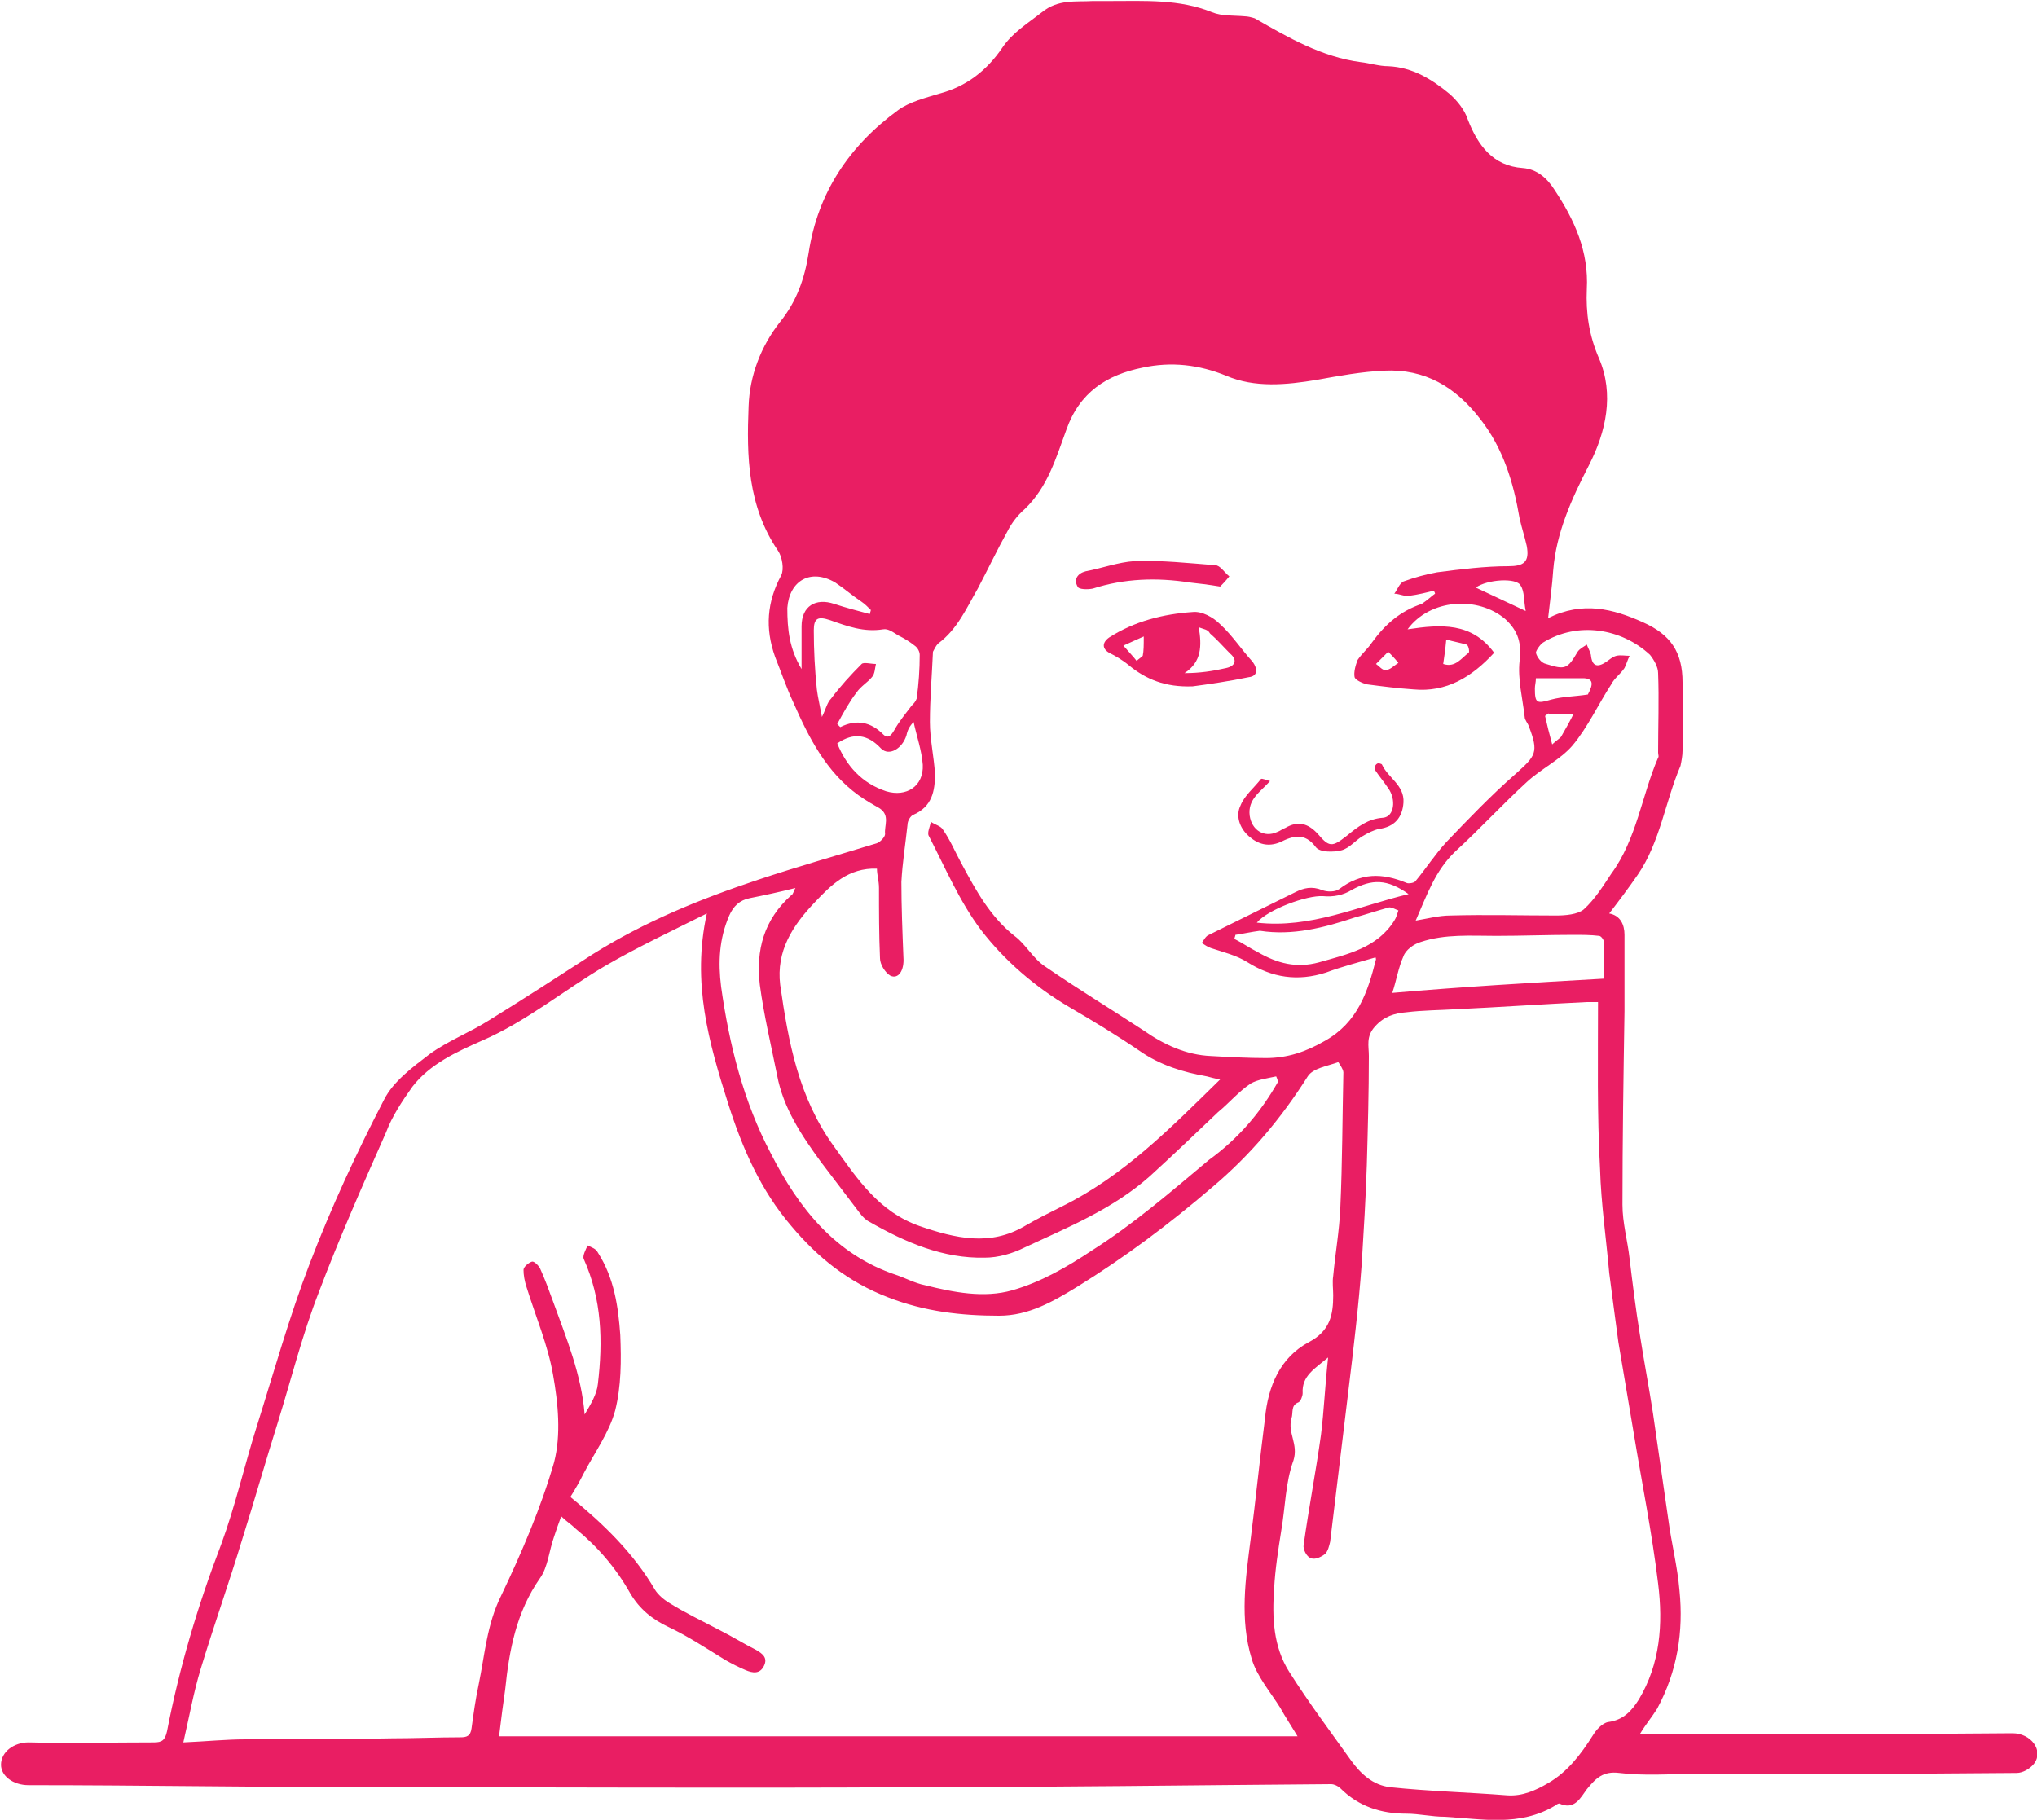 <?xml version="1.0" encoding="utf-8"?>
<!-- Generator: Adobe Illustrator 19.2.1, SVG Export Plug-In . SVG Version: 6.00 Build 0)  -->
<svg version="1.1" id="Layer_1" xmlns="http://www.w3.org/2000/svg" xmlns:xlink="http://www.w3.org/1999/xlink" x="0px" y="0px"
	 viewBox="0 0 200 178.7" style="enable-background:new 0 0 200 178.7;" xml:space="preserve">
<style type="text/css">
	.st0{fill:#E91E63;}
</style>
<g id="pinkeye-boy2">
	<path class="st0" d="M161,170.3c1.2,0,2.2,0,3.3,0c11.1,0,22.2,0,33.3-0.1c1.8,0,3.1,1.7,2.1,3c-0.4,0.5-1.1,0.9-1.7,0.9
		c-10.5,0.1-21.1,0.1-31.6,0.1c-2.5,0-5,0.2-7.4-0.1c-1.6-0.2-2.3,0.5-3.2,1.6c-0.6,0.8-1.2,2.1-2.7,1.4c-0.1,0-0.3,0.1-0.4,0.2
		c-3.5,2.1-7.2,1.3-10.9,1.1c-1.2,0-2.5-0.3-3.7-0.3c-2.5,0-4.7-0.7-6.5-2.5c-0.2-0.2-0.6-0.4-0.9-0.4c-13.7,0.1-27.4,0.3-41,0.3
		c-17.8,0.1-35.6,0-53.4,0c-11.2,0-22.4-0.2-33.5-0.2c-1.5,0-2.7-0.9-2.7-2c0-1.3,1.3-2.2,2.7-2.2c4.1,0.1,8.2,0,12.3,0
		c0.8,0,1.1-0.2,1.3-1.1c1.2-6.2,3-12.3,5.3-18.3c1.4-3.8,2.3-7.8,3.5-11.6c1.7-5.4,3.2-10.8,5.2-16c2.1-5.5,4.6-10.9,7.3-16.1
		c0.9-1.8,2.8-3.2,4.5-4.5c1.8-1.3,3.9-2.1,5.8-3.3c3.4-2.1,6.8-4.3,10.2-6.5c5.1-3.2,10.5-5.4,16.2-7.3c3.9-1.3,7.8-2.4,11.7-3.6
		c0.3-0.1,0.8-0.6,0.8-0.9c-0.1-0.8,0.5-1.8-0.5-2.5c-0.7-0.4-1.4-0.8-2.1-1.3c-3.2-2.3-4.9-5.7-6.4-9.1c-0.7-1.5-1.2-3-1.8-4.5
		c-1-2.8-0.8-5.4,0.6-8c0.3-0.6,0.1-1.8-0.3-2.4c-3-4.4-3.1-9.3-2.9-14.2c0.1-3,1.2-5.9,3.1-8.3c1.6-2,2.4-4.2,2.8-6.8
		c0.9-5.9,4-10.5,8.8-14c1.1-0.8,2.7-1.2,4-1.6c2.7-0.7,4.7-2.3,6.2-4.5c1-1.5,2.5-2.4,3.9-3.5c1.6-1.3,3.3-1,5-1.1
		c0.6,0,1.1,0,1.7,0c3.4,0,6.8-0.2,10,1.1c1,0.4,2.1,0.3,3.2,0.4c0.3,0,0.7,0.1,1,0.2c3.3,1.9,6.6,3.8,10.4,4.3
		c0.9,0.1,1.8,0.4,2.7,0.4c2.4,0.1,4.3,1.3,6,2.7c0.8,0.7,1.5,1.6,1.8,2.5c1,2.6,2.5,4.6,5.4,4.8c1.4,0.1,2.4,1,3.1,2.1
		c2,3,3.4,6.1,3.2,9.8c-0.1,2.3,0.2,4.5,1.2,6.8c1.5,3.5,0.7,7.2-1,10.5c-1.7,3.3-3.2,6.6-3.5,10.3c-0.1,1.5-0.3,2.9-0.5,4.7
		c3.4-1.7,6.4-0.9,9.3,0.4c2.7,1.2,3.9,2.9,3.9,5.9c0,2.2,0,4.5,0,6.7c0,0.5-0.1,1-0.2,1.5c-1.5,3.5-2,7.5-4.2,10.7
		c-0.9,1.3-1.8,2.5-2.8,3.8c1.1,0.2,1.5,1.1,1.5,2.1c0,2.5,0,5,0,7.5c-0.1,6.3-0.2,12.7-0.2,19c0,1.8,0.5,3.5,0.7,5.3
		c0.3,2.5,0.6,4.9,1,7.4c0.4,2.6,0.9,5.2,1.3,7.8c0.5,3.5,1,6.9,1.5,10.4c0.3,2.3,0.9,4.6,1.1,7c0.4,4-0.2,7.9-2.2,11.6
		C162.2,168.6,161.6,169.3,161,170.3z M69.4,89.7c-3.4,1.7-6.8,3.3-9.9,5.1c-4.1,2.4-7.8,5.5-12.2,7.4c-2.5,1.1-5.1,2.3-6.8,4.5
		c-1,1.4-2,2.9-2.6,4.5c-2.3,5.2-4.6,10.4-6.6,15.7c-1.6,4.1-2.7,8.5-4,12.7c-1.2,3.8-2.3,7.7-3.5,11.5c-1.3,4.3-2.8,8.5-4.1,12.8
		c-0.7,2.3-1.1,4.6-1.7,7.2c2.3-0.1,4.2-0.3,6.1-0.3c4.8-0.1,9.6,0,14.4-0.1c2.2,0,4.5-0.1,6.7-0.1c0.6,0,1-0.1,1.1-0.9
		c0.2-1.5,0.4-2.9,0.7-4.3c0.6-2.9,0.8-5.9,2.2-8.7c2-4.2,3.9-8.6,5.2-13.1c0.7-2.7,0.4-5.8-0.1-8.6c-0.5-2.9-1.7-5.7-2.6-8.6
		c-0.2-0.6-0.3-1.2-0.3-1.7c0-0.3,0.5-0.7,0.8-0.8c0.2-0.1,0.6,0.3,0.8,0.6c0.5,1.1,0.9,2.2,1.3,3.3c1.3,3.6,2.8,7.2,3.1,11.1
		c0.6-1,1.2-2,1.3-3c0.5-4.2,0.4-8.3-1.4-12.3c-0.1-0.3,0.2-0.9,0.4-1.3c0.4,0.2,0.8,0.3,1,0.7c1.6,2.5,2,5.3,2.2,8.1
		c0.1,2.5,0.1,5-0.5,7.4c-0.6,2.2-2,4.1-3.1,6.2c-0.4,0.8-0.8,1.5-1.3,2.3c3.2,2.6,6.2,5.5,8.3,9.1c0.3,0.5,0.9,1,1.4,1.3
		c1.6,1,3.3,1.8,5,2.7c1.2,0.6,2.3,1.3,3.5,1.9c0.7,0.4,1.2,0.8,0.8,1.6c-0.4,0.8-1.1,0.7-1.8,0.4c-0.7-0.3-1.3-0.6-2-1
		c-1.8-1.1-3.6-2.3-5.5-3.2c-1.7-0.8-2.9-1.8-3.8-3.3c-1.4-2.5-3.2-4.6-5.4-6.4c-0.4-0.4-0.9-0.7-1.4-1.2c-0.3,0.8-0.5,1.4-0.7,2
		c-0.5,1.4-0.6,3-1.4,4.1c-2.3,3.3-3,7-3.4,10.9c-0.2,1.4-0.4,2.9-0.6,4.6c26.2,0,52.2,0,78.4,0c-0.6-1-1.2-1.9-1.7-2.8
		c-1-1.6-2.3-3.1-2.8-4.8c-1.2-3.9-0.6-7.9-0.1-11.8c0.5-3.9,0.9-7.9,1.4-11.8c0.3-3.2,1.5-6,4.3-7.5c2.1-1.1,2.4-2.7,2.4-4.6
		c0-0.6-0.1-1.3,0-1.9c0.2-2.2,0.6-4.4,0.7-6.7c0.2-4.4,0.2-8.9,0.3-13.3c0-0.3-0.5-1-0.5-1c-1.1,0.4-2.5,0.6-3,1.4
		c-2.6,4.1-5.6,7.7-9.4,10.9c-4.2,3.6-8.6,6.9-13.3,9.8c-2.3,1.4-4.7,2.8-7.6,2.8c-3.7,0-7.3-0.4-10.9-1.8c-3.9-1.5-6.9-3.9-9.5-7
		c-3-3.5-4.8-7.6-6.2-12C69.6,102.4,67.9,96.5,69.4,89.7z M140.9,58.3c0-0.1-0.1-0.2-0.1-0.3c-0.8,0.2-1.6,0.4-2.4,0.5
		c-0.5,0.1-1-0.2-1.5-0.2c0.3-0.4,0.5-1,0.9-1.2c1.1-0.4,2.2-0.7,3.3-0.9c2.3-0.3,4.7-0.6,7-0.6c1.5,0,2.1-0.4,1.8-2
		c-0.2-0.9-0.5-1.8-0.7-2.7c-0.6-3.5-1.6-6.9-3.9-9.8c-2.4-3.1-5.4-4.9-9.4-4.7c-2.2,0.1-4.4,0.5-6.6,0.9c-3,0.5-6.1,0.8-8.9-0.4
		c-2.7-1.1-5.4-1.4-8.2-0.8c-3.5,0.7-6.2,2.4-7.5,6.1c-1,2.7-1.8,5.6-4.1,7.8c-0.7,0.6-1.3,1.4-1.7,2.2c-1,1.8-1.9,3.7-2.9,5.6
		c-1.1,1.9-2,4-3.9,5.4c-0.2,0.2-0.4,0.6-0.5,0.8c-0.1,2.3-0.3,4.6-0.3,6.9c0,1.7,0.4,3.4,0.5,5.1c0,1.7-0.3,3.2-2.1,4
		c-0.3,0.1-0.6,0.6-0.6,1c-0.2,1.9-0.5,3.7-0.6,5.6c0,2.4,0.1,4.9,0.2,7.4c0.1,1.3-0.5,2.2-1.3,1.8c-0.5-0.3-1-1.1-1-1.7
		c-0.1-2.3-0.1-4.6-0.1-6.9c0-0.7-0.2-1.3-0.2-1.9c-2.8-0.1-4.5,1.6-6.1,3.3c-2.2,2.3-3.8,4.8-3.4,8.1c0.8,5.6,1.8,11.1,5.3,15.9
		c2.3,3.2,4.4,6.4,8.4,7.8c3.5,1.2,6.9,2,10.3,0c1.2-0.7,2.4-1.3,3.6-1.9c6.1-3,10.7-7.7,15.6-12.5c-0.6-0.1-0.9-0.2-1.3-0.3
		c-2.3-0.4-4.6-1.1-6.6-2.5c-2.2-1.5-4.5-2.9-6.9-4.3c-3.4-2-6.4-4.6-8.7-7.6c-2.1-2.8-3.5-6.1-5.1-9.2c-0.2-0.3,0.1-0.9,0.2-1.4
		c0.4,0.3,1,0.4,1.2,0.8c0.7,1,1.2,2.2,1.8,3.3c1.4,2.6,2.8,5.2,5.2,7.1c1.1,0.8,1.8,2.2,3,3c3.2,2.2,6.5,4.2,9.7,6.3
		c2,1.4,4.2,2.4,6.6,2.5c1.8,0.1,3.6,0.2,5.4,0.2c2.1,0,3.9-0.6,5.8-1.7c3.2-1.8,4.2-4.8,5-8c0-0.1-0.1-0.3,0-0.2
		c-1.7,0.5-3.3,0.9-4.9,1.5c-2.8,0.9-5.3,0.5-7.7-1c-1.1-0.7-2.4-1-3.6-1.4c-0.3-0.1-0.6-0.3-0.9-0.5c0.2-0.3,0.4-0.7,0.7-0.8
		c2.8-1.4,5.7-2.8,8.5-4.2c0.8-0.4,1.6-0.6,2.6-0.2c0.5,0.2,1.3,0.2,1.7-0.1c2.1-1.6,4.2-1.6,6.6-0.6c0.2,0.1,0.8,0,0.9-0.2
		c1-1.2,1.9-2.6,3-3.8c2.2-2.3,4.4-4.6,6.8-6.7c2-1.8,2.3-2.1,1.3-4.7c-0.1-0.3-0.4-0.6-0.4-0.9c-0.2-1.8-0.7-3.7-0.5-5.5
		c0.2-1.7-0.1-2.9-1.4-4.1c-2.7-2.3-7.4-2-9.6,1c3.3-0.5,6.3-0.7,8.5,2.3c-2.2,2.4-4.7,3.9-7.9,3.6c-1.5-0.1-3.1-0.3-4.6-0.5
		c-0.4-0.1-1.1-0.4-1.2-0.7c-0.1-0.5,0.1-1.2,0.3-1.7c0.4-0.6,1-1.1,1.4-1.7c1.3-1.8,2.8-3.1,4.9-3.8
		C140.2,58.9,140.6,58.5,140.9,58.3z M156.9,98.4c-0.3,0-0.7,0-1.1,0c-4.3,0.2-8.5,0.5-12.8,0.7c-1.6,0.1-3.3,0.1-4.9,0.3
		c-1.2,0.1-2.2,0.4-3.1,1.4c-0.9,1-0.6,1.9-0.6,2.9c0,3.6-0.1,7.1-0.2,10.7c-0.1,3.2-0.3,6.4-0.5,9.7c-0.3,4.1-0.8,8.3-1.3,12.4
		c-0.6,5-1.2,10-1.8,14.9c-0.1,0.4-0.2,0.9-0.5,1.2c-0.4,0.3-1,0.6-1.4,0.4c-0.4-0.1-0.8-0.9-0.7-1.3c0.5-3.6,1.2-7.2,1.7-10.8
		c0.3-2.4,0.4-4.9,0.7-7.6c-1.3,1.1-2.6,1.8-2.5,3.5c0,0.3-0.2,0.8-0.4,0.9c-0.8,0.3-0.5,1-0.7,1.6c-0.4,1.4,0.7,2.5,0.2,4.1
		c-0.8,2.2-0.8,4.6-1.2,6.9c-0.3,1.9-0.6,3.8-0.7,5.7c-0.2,2.8-0.1,5.7,1.5,8.2c1.9,3,4,5.8,6,8.6c1,1.4,2.2,2.5,3.9,2.7
		c3.8,0.4,7.7,0.5,11.5,0.8c1.5,0.1,2.8-0.5,4-1.2c1.9-1.1,3.2-2.8,4.4-4.7c0.3-0.5,0.9-1.2,1.5-1.3c1.5-0.2,2.3-1.1,3-2.2
		c2.1-3.5,2.4-7.4,1.9-11.4c-0.6-5-1.6-9.9-2.4-14.8c-0.5-3-1-5.9-1.5-8.9c-0.3-2.2-0.6-4.5-0.9-6.8c-0.3-3.4-0.8-6.8-0.9-10.2
		C156.8,109.4,156.9,104,156.9,98.4z M139,90.4c1.2-0.2,2.3-0.5,3.4-0.5c3.5-0.1,7,0,10.4,0c0.9,0,2.1-0.1,2.7-0.6
		c1.1-1,1.9-2.3,2.7-3.5c2.5-3.4,3-7.7,4.6-11.4c0.1-0.1,0-0.3,0-0.5c0-2.6,0.1-5.2,0-7.8c0-0.6-0.4-1.3-0.8-1.8
		c-2.8-2.6-7.1-3.3-10.5-1.2c-0.3,0.2-0.7,0.8-0.7,1c0.1,0.4,0.5,1,1,1.1c1.9,0.6,2.1,0.5,3.1-1.2c0.2-0.3,0.6-0.5,0.9-0.7
		c0.1,0.3,0.3,0.6,0.4,1c0.1,1.1,0.6,1.3,1.5,0.7c0.3-0.2,0.6-0.5,1-0.6c0.4-0.1,0.9,0,1.3,0c-0.2,0.4-0.3,0.8-0.5,1.2
		c-0.4,0.6-1,1-1.3,1.6c-1.3,2-2.3,4.2-3.8,6c-1.2,1.4-3.1,2.3-4.5,3.6c-2.4,2.2-4.6,4.6-7,6.8C140.9,85.5,140.1,87.9,139,90.4z
		 M125.5,106.2c-0.1-0.2-0.1-0.3-0.2-0.5c-0.9,0.2-1.8,0.3-2.5,0.7c-1.2,0.8-2.1,1.9-3.2,2.8c-2.2,2.1-4.4,4.2-6.7,6.3
		c-3.6,3.2-8,5-12.3,7c-1.2,0.6-2.6,1-3.9,1c-4.1,0.1-7.8-1.5-11.3-3.5c-0.4-0.2-0.7-0.5-1-0.9c-1.3-1.7-2.5-3.3-3.8-5
		c-1.9-2.6-3.7-5.3-4.3-8.5c-0.6-3-1.3-5.9-1.7-8.9c-0.4-3.4,0.4-6.4,3.1-8.8c0.2-0.1,0.2-0.4,0.4-0.7c-1.6,0.4-3,0.7-4.5,1
		c-1,0.2-1.6,0.8-2,1.7c-1,2.3-1.1,4.6-0.8,7c0.8,5.7,2.2,11.3,4.9,16.4c2.7,5.3,6.3,9.9,12.3,11.9c0.9,0.3,1.8,0.8,2.8,1
		c2.8,0.7,5.8,1.3,8.6,0.5c2.8-0.8,5.4-2.3,7.8-3.9c4.1-2.6,7.8-5.8,11.5-8.9C121.6,111.8,123.8,109.2,125.5,106.2z M157.5,96.1
		c0-1.2,0-2.4,0-3.5c0-0.3-0.3-0.7-0.5-0.7c-0.8-0.1-1.7-0.1-2.5-0.1c-2.5,0-5.1,0.1-7.6,0.1c-2.5,0-5-0.2-7.4,0.6
		c-0.7,0.2-1.5,0.8-1.7,1.4c-0.5,1.1-0.7,2.4-1.1,3.6C143.6,96.9,150.4,96.5,157.5,96.1z M82.2,71.1c0.1,0.1,0.2,0.2,0.3,0.3
		c1.6-0.8,3-0.5,4.2,0.7c0.5,0.5,0.8,0.1,1.1-0.4c0.5-0.9,1.1-1.6,1.7-2.4c0.2-0.2,0.4-0.4,0.5-0.7c0.2-1.4,0.3-2.9,0.3-4.3
		c0-0.3-0.2-0.7-0.5-0.9c-0.5-0.4-1-0.7-1.6-1c-0.5-0.3-1-0.7-1.5-0.6c-1.9,0.3-3.5-0.3-5.2-0.9c-1.2-0.4-1.6-0.2-1.6,1
		c0,1.9,0.1,3.9,0.3,5.8c0.1,0.8,0.3,1.6,0.5,2.7c0.4-0.8,0.5-1.4,0.9-1.8c0.9-1.2,1.9-2.3,3-3.4c0.2-0.2,0.9,0,1.4,0
		c-0.1,0.4-0.1,1-0.4,1.3c-0.4,0.5-1.1,0.9-1.5,1.5C83.4,68.9,82.8,70,82.2,71.1z M121.3,91.8c0,0.1-0.1,0.3-0.1,0.4
		c0.8,0.4,1.5,0.9,2.3,1.3c1.9,1.1,3.8,1.6,6,1c2.8-0.8,5.7-1.4,7.4-4.1c0.2-0.3,0.3-0.7,0.4-1c-0.3-0.1-0.6-0.3-0.9-0.3
		c-1.1,0.3-2.3,0.7-3.4,1c-3,1-6.1,1.8-9.3,1.3C122.9,91.5,122,91.7,121.3,91.8z M82.2,73c0.9,2.2,2.4,3.9,4.8,4.7
		c2,0.6,3.7-0.5,3.6-2.6c-0.1-1.4-0.6-2.8-0.9-4.2c-0.4,0.4-0.6,0.8-0.7,1.3c-0.4,1.3-1.7,2.1-2.5,1.3C85.2,72.1,83.8,71.9,82.2,73z
		 M138.3,87.8c-2.1-1.5-3.6-1.5-5.6-0.4c-0.8,0.5-1.8,0.7-2.8,0.6c-1.6-0.1-5.4,1.3-6.5,2.6C128.7,91.2,133.3,89,138.3,87.8z
		 M78.7,65.7c0-1.5,0-2.9,0-4.2c0-2,1.4-2.8,3.2-2.2c1.2,0.4,2.4,0.7,3.5,1c0-0.1,0.1-0.3,0.1-0.4c-0.3-0.3-0.6-0.6-0.9-0.8
		c-0.9-0.6-1.7-1.3-2.6-1.9c-2.4-1.4-4.5-0.2-4.7,2.5C77.3,61.8,77.5,63.7,78.7,65.7z M150.8,66.6c0,0.4-0.1,0.7-0.1,1
		c0,1.5,0.2,1.5,1.6,1.1c1.1-0.3,2.3-0.3,3.6-0.5c0.6-1.1,0.5-1.6-0.5-1.6C153.9,66.6,152.4,66.6,150.8,66.6z M144.9,57.7
		c1.7,0.8,3.2,1.5,4.9,2.3c-0.2-1-0.1-1.9-0.5-2.5C148.9,56.7,146,56.9,144.9,57.7z M151.7,70.3c0.2,0.9,0.4,1.7,0.7,2.8
		c0.4-0.4,0.8-0.6,0.9-0.8c0.4-0.7,0.8-1.4,1.2-2.2c-0.8,0-1.6,0-2.4,0C152,70,152,70.1,151.7,70.3z M141.7,65.2
		c1.2,0.4,1.8-0.6,2.5-1.1c0.1-0.1,0-0.7-0.2-0.8c-0.7-0.2-1.3-0.3-2-0.5C141.9,63.9,141.8,64.5,141.7,65.2z M137.3,65.1
		c-0.4-0.5-0.7-0.8-1-1.1c-0.4,0.4-0.8,0.8-1.2,1.2c0.3,0.2,0.6,0.6,0.9,0.6C136.5,65.8,136.8,65.4,137.3,65.1z"/>
	<path class="st0" d="M117.1,67.4c-2.7,0.1-4.6-0.7-6.3-2.1c-0.6-0.5-1.3-0.9-1.9-1.2c-0.7-0.4-0.7-1,0-1.5c2.5-1.6,5.3-2.3,8.2-2.5
		c0.9-0.1,2,0.5,2.7,1.2c1.2,1.1,2.1,2.5,3.2,3.7c0.5,0.7,0.5,1.4-0.4,1.5C120.7,66.9,118.6,67.2,117.1,67.4z M117.7,61.6
		c0.3,1.8,0.3,3.4-1.4,4.5c1.5,0,2.8-0.2,4.1-0.5c0.9-0.2,1.1-0.8,0.4-1.4c-0.7-0.7-1.3-1.4-2-2C118.6,61.8,118.2,61.8,117.7,61.6z
		 M112.3,62.5c-0.7,0.3-1.1,0.5-2,0.9c0.6,0.7,1,1.1,1.3,1.5c0.2-0.2,0.4-0.3,0.6-0.5C112.3,63.9,112.3,63.4,112.3,62.5z"/>
	<path class="st0" d="M119.8,57.6c-1.2-0.2-2.1-0.3-3-0.4c-3.2-0.5-6.4-0.4-9.5,0.6c-0.5,0.1-1.4,0.1-1.5-0.2
		c-0.4-0.7,0-1.3,0.8-1.5c1.6-0.3,3.2-0.9,4.8-1c2.6-0.1,5.3,0.2,7.9,0.4c0.5,0,0.9,0.7,1.4,1.1C120.3,57.1,120,57.4,119.8,57.6z"/>
	<path class="st0" d="M124.7,76.7c-1,1.1-2.2,1.8-2,3.4c0.2,1.4,1.4,2.2,2.7,1.6c0.3-0.1,0.5-0.3,0.8-0.4c1.2-0.7,2.2-0.5,3.2,0.6
		c1.1,1.3,1.4,1.3,2.8,0.2c1.1-0.9,2.1-1.7,3.6-1.8c1.1-0.1,1.3-1.8,0.5-2.9c-0.4-0.6-0.9-1.2-1.3-1.8c-0.1-0.1,0-0.5,0.2-0.6
		c0.1-0.1,0.5,0,0.5,0.1c0.6,1.3,2.2,2,2.1,3.7c-0.1,1.5-0.9,2.4-2.4,2.6c-0.5,0.1-1.1,0.4-1.6,0.7c-0.7,0.4-1.3,1.2-2.1,1.4
		c-0.8,0.2-2.1,0.2-2.5-0.3c-1.1-1.5-2.3-1.1-3.5-0.5c-1.2,0.5-2.2,0.2-3.1-0.6c-0.9-0.8-1.3-2-0.8-3c0.4-1,1.3-1.7,2-2.6
		C123.9,76.4,124.3,76.6,124.7,76.7z"/>
</g>
</svg>

